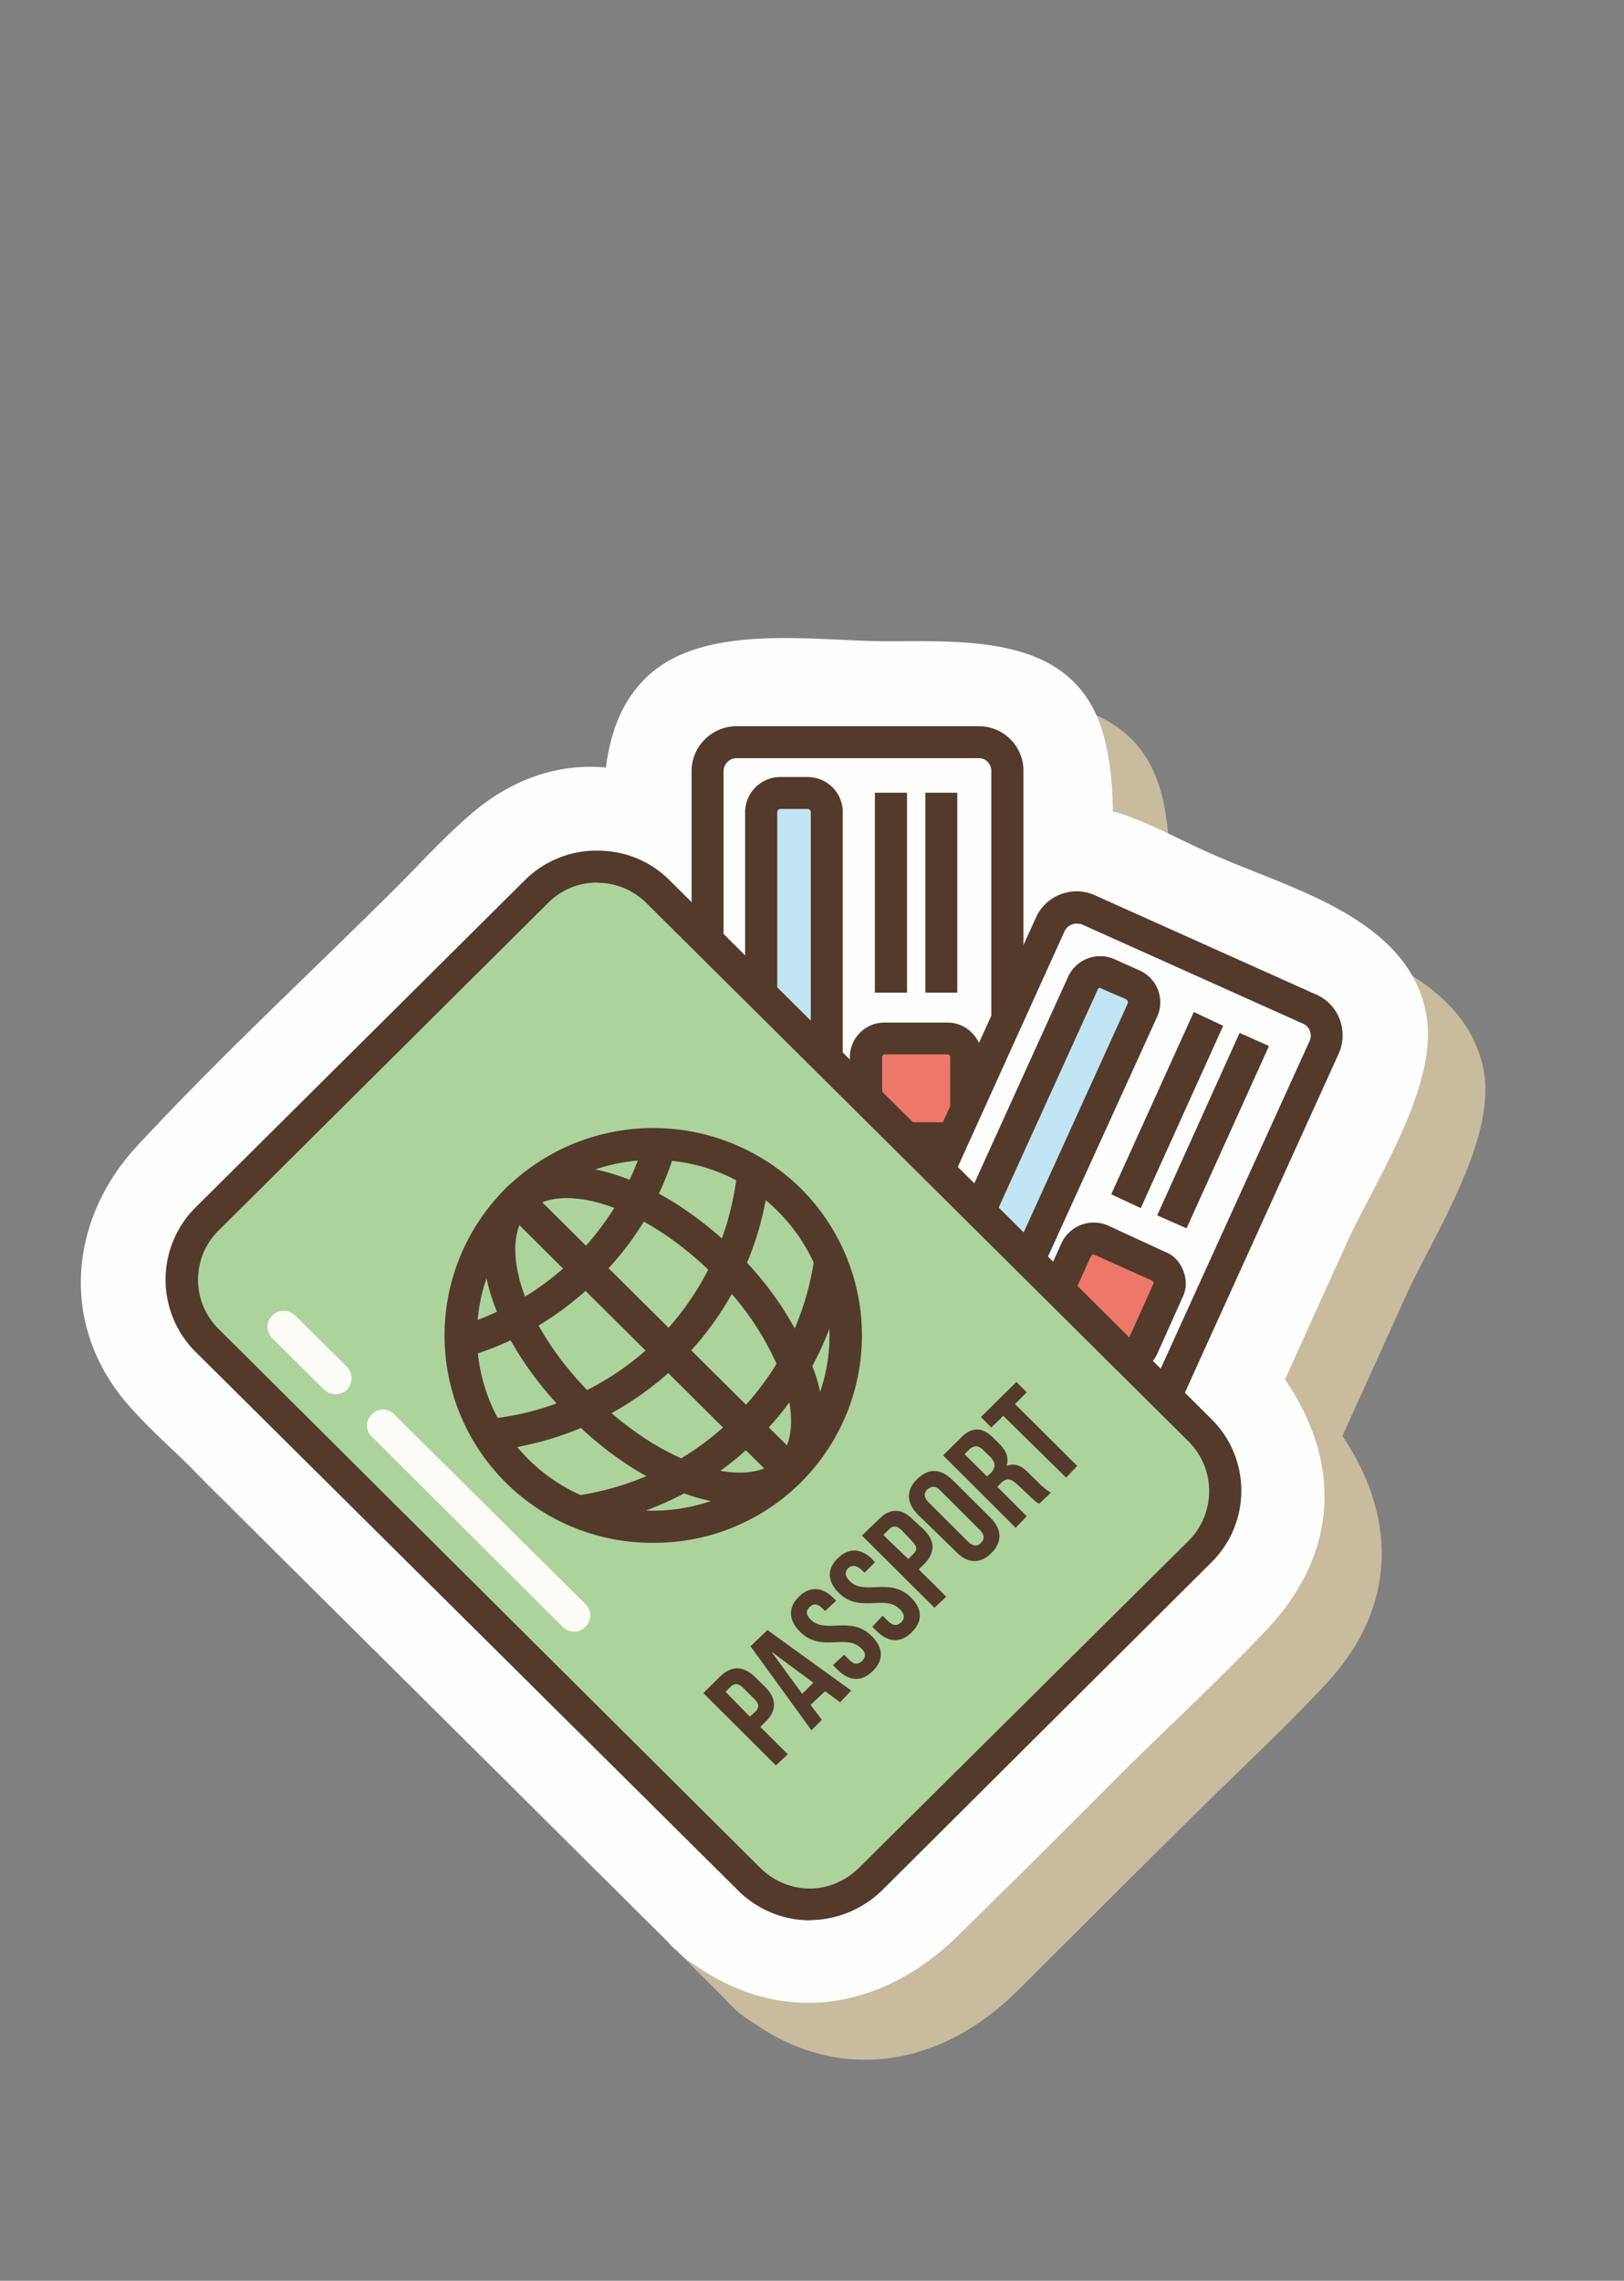<svg height="176" viewBox="0 0 94 132" width="94pt" xmlns="http://www.w3.org/2000/svg"><rect x="0" y="0" width="94" height="132" fill="#808080" stroke="none"/><path d="m13.87 87.78 15.96 15.83c4.02 4.03 8.08 8.02 12.1 12.05.18.2.37.38.56.57.34.34.72.6 1.1.83 5.04 3.54 10.88 2.56 15.31-1.85 3.23-3.2 6.44-6.44 9.7-9.65 2.7-2.7 5.54-5.3 8.15-8.1 4.29-4.6 3.98-9.87.95-14.35l3.64-8.03c1.6-3.54 5.23-9 4.55-13.07-1.03-5.66-8.03-7.31-12.62-9.35-1.7-.75-3.45-1.73-5.23-2.34-.12 0-.2-.03-.31-.07a22.8 22.8 0 0 0 -.34-3.62c-1.28-6.6-7.58-6.26-12.8-6.26-4.14 0-10.36-1.05-13.7 1.97-1.55 1.43-2.23 3.31-2.5 5.35a10.3 10.3 0 0 0 -7.5 2.44c-1.67 1.4-3.14 3.06-4.7 4.6-4.92 4.9-10.08 9.65-14.86 14.73-3.9 4.19-4.58 10.26-.83 14.82 1.02 1.24 2.23 2.33 3.37 3.5zm0 0" fill="#c9bb9e"/><path d="m10.57 84.46 15.93 15.84 12.14 12.06c.14.19.33.37.57.56.33.34.67.6 1.05.83 5.08 3.54 10.88 2.6 15.32-1.85 3.26-3.2 6.48-6.4 9.7-9.64 2.73-2.68 5.53-5.28 8.15-8.06 4.28-4.64 4.02-9.88.95-14.36 1.2-2.68 2.42-5.35 3.63-8.03 1.64-3.54 5.27-9.04 4.55-13.07-1.02-5.7-8.03-7.32-12.58-9.39-1.7-.75-3.45-1.73-5.23-2.3a1.07 1.07 0 0 0 -.34-.07c0-1.24-.11-2.49-.35-3.65-1.28-6.6-7.57-6.22-12.77-6.22-4.13 0-10.38-1.06-13.72 1.95-1.55 1.4-2.23 3.29-2.5 5.36-2.5-.23-5.08.49-7.47 2.41-1.7 1.4-3.18 3.05-4.73 4.6-4.93 4.9-10.09 9.68-14.82 14.77-3.96 4.17-4.65 10.19-.89 14.8 1.03 1.24 2.24 2.34 3.41 3.46zm0 0" fill="#fefefe"/><path d="m58.33 44.63v32.6c0 .9-.76 1.66-1.67 1.66h-14.02c-.94 0-1.7-.76-1.7-1.66v-32.6c0-.9.76-1.65 1.7-1.65h14.02c.91 0 1.67.75 1.67 1.65zm0 0" fill="#fefefe"/><path d="m42.64 43.88a.76.76 0 0 0 -.76.75v32.6c0 .38.34.72.76.72h14.02c.42 0 .72-.34.72-.72v-32.6c0-.41-.3-.75-.72-.75zm14.02 35.9h-14.02a2.6 2.6 0 0 1 -2.61-2.55v-32.6c0-1.43 1.17-2.6 2.61-2.6h14.02a2.58 2.58 0 0 1 2.58 2.6v32.6c0 1.4-1.13 2.56-2.58 2.56zm0 0" fill="#533a2b"/><path d="m47.83 47v18.02c0 .6-.49 1.1-1.1 1.1h-1.55c-.6 0-1.1-.5-1.1-1.1v-18.01c0-.64.5-1.13 1.1-1.13h1.55c.61 0 1.1.49 1.1 1.13zm0 0" fill="#c2e5f3"/><path d="m45.18 46.82c-.11 0-.19.07-.19.19v18.01c0 .07.08.19.2.19h1.54c.12 0 .2-.12.2-.19v-18.01c0-.12-.08-.19-.2-.19zm1.55 20.23h-1.55a2.06 2.06 0 0 1 -2.05-2.03v-18.01c0-1.13.91-2.04 2.05-2.04h1.55c1.14 0 2.05.9 2.05 2.04v18.01c0 1.1-.9 2.03-2.05 2.03zm0 0" fill="#533a2b"/><path d="m55.95 61.18v3.61c0 .6-.5 1.1-1.1 1.1h-3.65c-.6 0-1.1-.5-1.1-1.1v-3.61c0-.6.5-1.1 1.1-1.1h3.64c.6 0 1.1.5 1.1 1.1zm0 0" fill="#ee776c"/><path d="m51.2 61.02c-.07 0-.14.08-.14.16v3.61c0 .08.07.16.15.16h3.64c.07 0 .15-.08.15-.16v-3.61c0-.08-.08-.16-.15-.16zm3.65 5.77h-3.65c-1.1 0-2.01-.9-2.01-2v-3.61c0-1.1.9-2 2-2h3.65c1.1 0 2 .9 2 2v3.61c0 1.1-.9 2-2 2zm-4.21-9.34h1.86v-11.57h-1.86zm2.92 0h1.85v-11.57h-1.85zm0 0" fill="#533a2b"/><path d="m76.64 60.61-13.5 29.7a1.67 1.67 0 0 1 -2.2.82l-12.8-5.73a1.7 1.7 0 0 1 -.84-2.22l13.5-29.7a1.7 1.7 0 0 1 2.23-.82l12.77 5.73c.84.38 1.22 1.35.84 2.22zm0 0" fill="#fefefe"/><path d="m62.31 53.45a.79.79 0 0 0 -.68.42l-13.45 29.69c-.2.38 0 .83.37.98l12.78 5.73c.19.11.38.11.57.03a.8.8 0 0 0 .41-.37l13.5-29.7c.15-.37 0-.82-.38-.98l-12.81-5.75c-.08-.04-.2-.04-.3-.04zm-.68 38.74c-.38 0-.72-.08-1.06-.23l-12.81-5.73a2.59 2.59 0 0 1 -1.3-3.43l13.5-29.69a2.58 2.58 0 0 1 3.45-1.28l12.77 5.73c1.3.56 1.9 2.11 1.3 3.43l-13.47 29.69c-.3.64-.83 1.1-1.48 1.36-.3.1-.6.15-.9.15zm0 0" fill="#533a2b"/><path d="m66.1 58.46-7.45 16.44c-.23.57-.91.8-1.44.57l-1.44-.64c-.57-.27-.8-.9-.53-1.47l7.42-16.43c.27-.57.91-.8 1.48-.57l1.44.64c.54.27.8.9.54 1.47zm0 0" fill="#c2e5f3"/><path d="m63.68 57.18h-.08c0 .04-.07.04-.07.11l-7.47 16.44c-.04.07 0 .18.08.22l1.43.64c.04.04.12.04.12 0 .04 0 .08-.04.11-.07l7.47-16.43c.04-.11 0-.2-.11-.27l-1.4-.6c-.05-.04-.05-.04-.08-.04zm-6.03 19.3c-.3 0-.57-.08-.83-.2l-1.45-.64a2.02 2.02 0 0 1 -1.01-2.67l7.46-16.43a2.04 2.04 0 0 1 2.7-1.02l1.43.64a2.02 2.02 0 0 1 1.03 2.68l-7.48 16.43c-.23.49-.65.87-1.14 1.05-.23.12-.5.16-.72.16zm0 0" fill="#533a2b"/><path d="m67.62 74.7-1.51 3.28c-.23.57-.88.8-1.45.57l-3.3-1.51c-.56-.23-.8-.87-.56-1.43l1.51-3.28c.23-.56.88-.8 1.44-.56l3.3 1.5c.57.23.8.87.57 1.43zm0 0" fill="#ee776c"/><path d="m63.3 72.6c-.04 0-.04.03-.08.03l-.08.08-1.47 3.27c-.04.08-.04.12 0 .16 0 0 0 .03.07.07l3.3 1.47c.08.04.12.04.12 0 .04 0 .07 0 .11-.07l1.48-3.28c.04-.04.04-.12 0-.12 0-.03-.04-.07-.08-.1l-3.3-1.48c-.03 0-.07-.04-.07-.04zm1.82 6.97c-.3 0-.57-.08-.83-.2l-3.3-1.46a2.1 2.1 0 0 1 -1.06-1.13c-.2-.5-.2-1.06.03-1.55l1.48-3.28a2.06 2.06 0 0 1 2.7-1.02l3.29 1.52c.5.18.87.6 1.06 1.09.2.52.2 1.05-.04 1.54l-1.47 3.28c-.23.49-.65.87-1.14 1.05-.23.12-.5.16-.72.16zm.91-9.65-1.71-.8 4.78-10.55 1.7.8zm2.65 1.17-1.7-.75 4.77-10.56 1.7.76zm0 0" fill="#533a2b"/><path d="m69.48 89.78-19.1 18.99a4.99 4.99 0 0 1 -7.02 0l-31.38-31.2a4.96 4.96 0 0 1 0-7.01l19.06-18.96a4.97 4.97 0 0 1 7.05 0l31.39 31.2a4.92 4.92 0 0 1 0 6.97zm0 0" fill="#add39d"/><g fill="#533a2b"><path d="m34.57 51.08c-1.07 0-2.09.41-2.84 1.17l-19.1 18.99a4 4 0 0 0 0 5.65l31.37 31.21c.76.75 1.78 1.2 2.88 1.2 1.06 0 2.08-.45 2.84-1.2l19.1-18.95a4.06 4.06 0 0 0 0-5.7l-31.42-31.2a4.03 4.03 0 0 0 -2.84-1.16zm12.32 60.06a5.9 5.9 0 0 1 -4.17-1.73l-31.43-31.2a5.9 5.9 0 0 1 0-8.3l19.1-18.98a5.87 5.87 0 0 1 4.18-1.7c1.59 0 3.07.6 4.17 1.7l31.38 31.2a5.83 5.83 0 0 1 0 8.29l-19.06 18.98a6.06 6.06 0 0 1 -4.17 1.73zm0 0"/><path d="m37.83 67.13c-2.66 0-5.27.98-7.24 2.98a10.12 10.12 0 0 0 0 14.35 10.26 10.26 0 0 0 14.44 0 10.12 10.12 0 0 0 0-14.35c-1.98-2-4.59-2.98-7.2-2.98zm0 22.16a12 12 0 0 1 -8.57-20.5 12.18 12.18 0 0 1 17.1 0 12 12 0 0 1 -8.53 20.5zm0 0"/><path d="m27.33 78.43-.57-1.73a16.3 16.3 0 0 0 6.52-3.92c1.82-1.85 3.15-4 3.94-6.48l1.78.57a17.14 17.14 0 0 1 -4.43 7.2 17.61 17.61 0 0 1 -7.24 4.36zm6.44 9.91-.27-1.8c3.46-.53 6.56-2.11 9.03-4.56a16 16 0 0 0 4.58-9l1.86.3a18.08 18.08 0 0 1 -15.2 15.07zm-5.42-4.37-.15-1.84c3.71-.34 7.2-2 9.85-4.6a16.1 16.1 0 0 0 4.63-9.8l1.86.15a17.73 17.73 0 0 1 -5.16 10.93 18.16 18.16 0 0 1 -11.03 5.16zm0 0"/><path d="m30.59 70.1c-1.7 1.67-.61 6.38 3.71 10.67 4.33 4.3 9.06 5.39 10.73 3.7.83-.83.99-2.42.42-4.3a16.52 16.52 0 0 0 -4.13-6.37c-4.32-4.3-9.06-5.39-10.73-3.7zm12.28 16.96c-2.92 0-6.64-1.77-9.85-5-4.82-4.76-6.45-10.6-3.76-13.27 2.7-2.68 8.57-1.06 13.38 3.69a18.52 18.52 0 0 1 4.59 7.16c.8 2.6.49 4.79-.87 6.14a4.79 4.79 0 0 1 -3.49 1.28zm0 0"/><path d="m45.03 85.78-15.77-15.67 1.33-1.32 15.77 15.67zm-3.03 12.14 1.4 1.43.34-.3c.19-.23.23-.42-.08-.72l-.64-.64c-.3-.3-.53-.26-.72-.08zm1.74-.83.53.52c.68.68.72 1.36.04 2.04l-.3.3 1.59 1.58-.69.64-4.2-4.18.99-.98c.68-.64 1.35-.6 2.04.08zm2.69.94.65-.64-2.43-1.8zm2.84-.19-.64.68-.87-.64-.84.79.65.87-.6.6-3.53-4.86.98-.94zm-3.03-5.43c.65-.64 1.37-.56 2.01.08l.15.15-.64.6-.15-.15c-.3-.3-.53-.3-.76-.07-.19.18-.23.41.07.71.88.87 2.31-.26 3.53.95.68.68.72 1.39.07 2.03-.64.64-1.36.6-2.04-.07l-.27-.27.65-.6.3.3c.3.3.53.26.76.04.19-.2.23-.45-.08-.72-.87-.86-2.3.27-3.52-.94-.69-.68-.72-1.4-.08-2.04zm2.24-2.21c.64-.65 1.36-.61 2.04.07l.12.15-.6.6-.2-.19c-.3-.26-.53-.26-.75-.07-.2.22-.2.45.1.75.84.86 2.32-.26 3.53.94.65.64.73 1.36.04 2.03-.64.64-1.37.57-2-.07l-.27-.26.6-.64.3.3c.3.3.54.3.77.08.22-.23.22-.46-.08-.76-.87-.87-2.31.26-3.53-.94-.64-.64-.72-1.36-.07-2zm2.65-1.36 1.44 1.39.3-.3c.23-.23.23-.42-.07-.72l-.6-.64c-.3-.3-.54-.26-.73-.07zm1.74-.87.58.53c.68.67.71 1.35.03 2.03l-.3.3 1.59 1.58-.68.64-4.2-4.18.98-.94c.64-.68 1.36-.64 2 .04zm3.15 1.24c.3.3.57.3.76.08.22-.23.22-.45-.08-.76l-2.27-2.26c-.27-.3-.53-.26-.76-.07-.19.22-.22.45.08.75zm-2.88-1.54c-.68-.68-.72-1.44-.04-2.08.65-.64 1.37-.6 2.05.08l2.2 2.19c.64.64.68 1.39.03 2.03-.64.64-1.4.6-2.04-.08zm2.69-3.51 1.3 1.29.25-.23c.23-.27.27-.53-.03-.87l-.42-.41c-.3-.3-.53-.3-.8-.08zm4.32 2.87c-.15-.08-.22-.12-.57-.46l-.68-.64c-.38-.37-.64-.41-.95-.11l-.22.23 1.7 1.7-.64.67-4.2-4.19.98-.97c.68-.72 1.29-.68 1.93-.04l.34.34c.42.41.57.83.42 1.28.49-.19.9 0 1.32.45l.65.64c.23.2.38.34.6.46zm-3.37-5.02 2.05-2.03.6.6-.68.68 3.6 3.58-.64.68-3.64-3.58-.69.68zm0 0"/></g><path d="m21.53 81.86a.87.87 0 0 1 1.29 0l11.06 10.97a.9.9 0 0 1 0 1.32c-.34.38-.94.38-1.32 0l-11.03-11a.86.86 0 0 1 0-1.29zm-5.76-5.72a.92.92 0 0 1 1.32 0l3 2.97c.34.38.34.94 0 1.32a.98.98 0 0 1 -1.33 0l-3-2.98a.91.91 0 0 1 0-1.31zm0 0" fill="#fefcf7"/></svg>